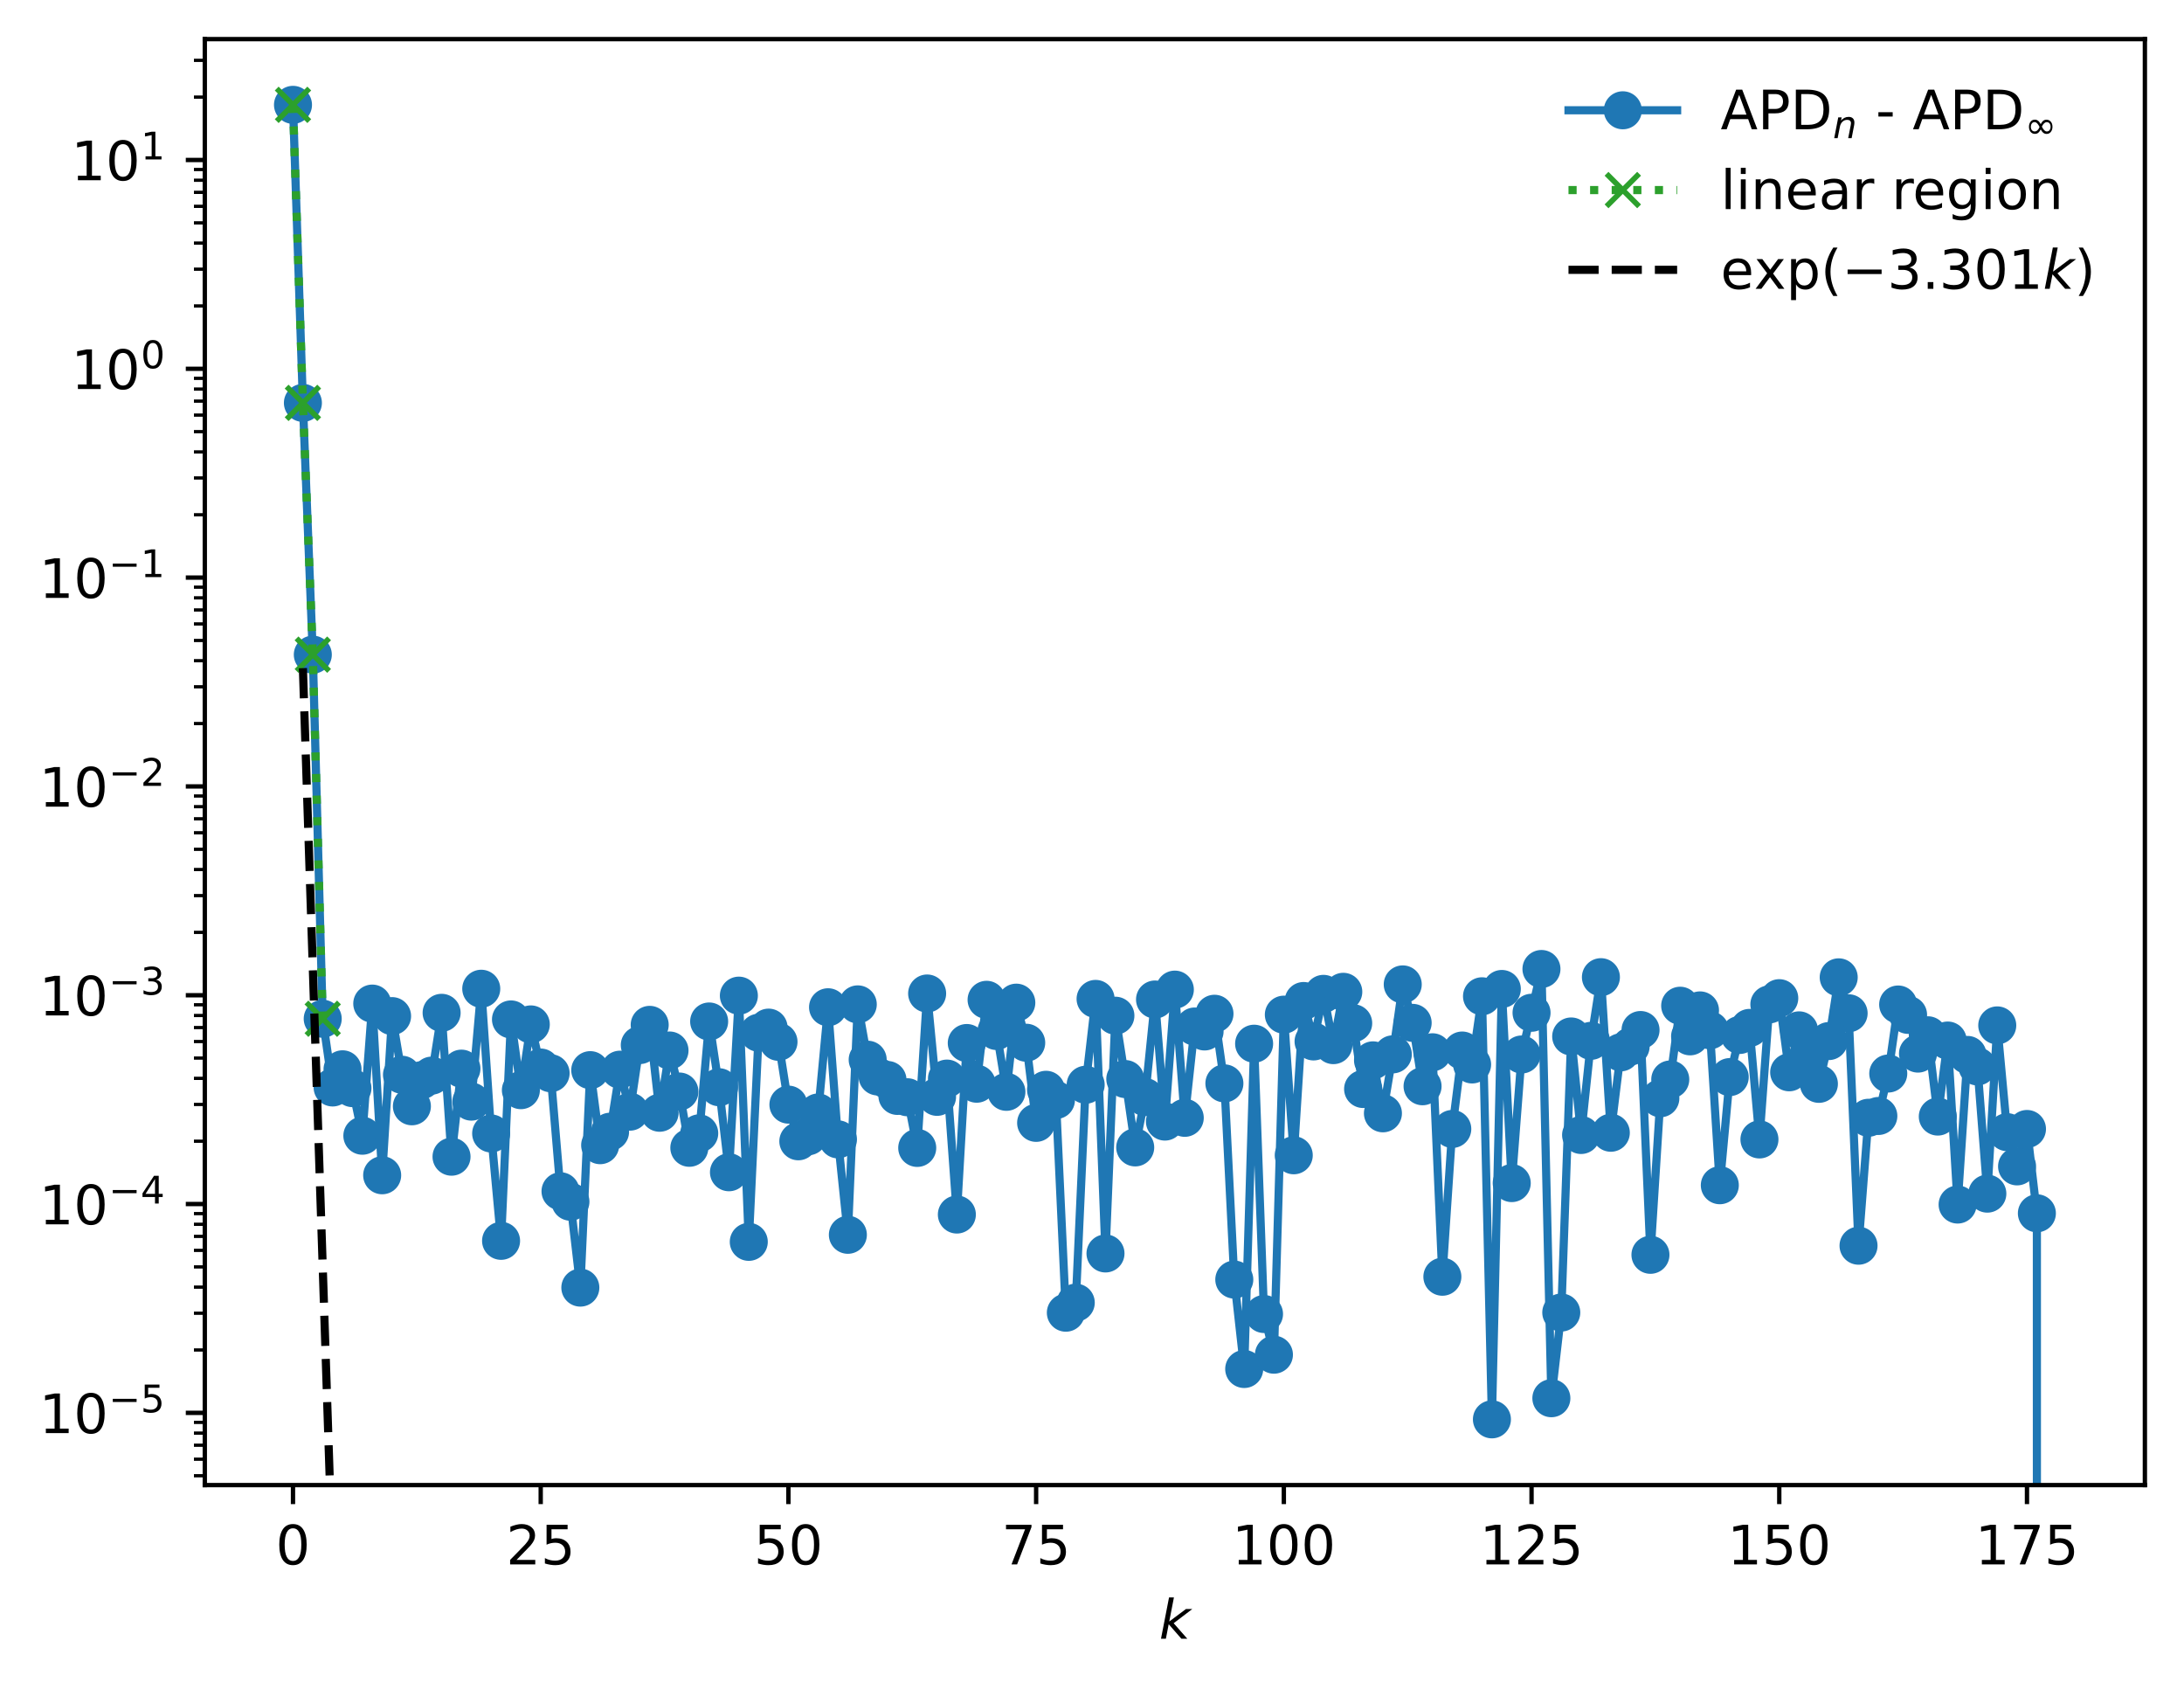 <?xml version="1.0" encoding="utf-8" standalone="no"?>
<!DOCTYPE svg PUBLIC "-//W3C//DTD SVG 1.1//EN"
  "http://www.w3.org/Graphics/SVG/1.1/DTD/svg11.dtd">
<!-- Created with matplotlib (https://matplotlib.org/) -->
<svg height="310.868pt" version="1.1" viewBox="0 0 402.02 310.868" width="402.02pt" xmlns="http://www.w3.org/2000/svg" xmlns:xlink="http://www.w3.org/1999/xlink">
 <defs>
  <style type="text/css">
*{stroke-linecap:butt;stroke-linejoin:round;}
  </style>
 </defs>
 <g id="figure_1">
  <g id="patch_1">
   <path d="M 0 310.868 
L 402.02 310.868 
L 402.02 0 
L 0 0 
z
" style="fill:#ffffff;"/>
  </g>
  <g id="axes_1">
   <g id="patch_2">
    <path d="M 37.7 273.312 
L 394.82 273.312 
L 394.82 7.2 
L 37.7 7.2 
z
" style="fill:#ffffff;"/>
   </g>
   <g id="matplotlib.axis_1">
    <g id="xtick_1">
     <g id="line2d_1">
      <defs>
       <path d="M 0 0 
L 0 3.5 
" id="m21798b6d83" style="stroke:#000000;stroke-width:0.8;"/>
      </defs>
      <g>
       <use style="stroke:#000000;stroke-width:0.8;" x="53.933" xlink:href="#m21798b6d83" y="273.312"/>
      </g>
     </g>
     <g id="text_1">
      <!-- 0 -->
      <defs>
       <path d="M 31.781 66.406 
Q 24.172 66.406 20.328 58.906 
Q 16.5 51.422 16.5 36.375 
Q 16.5 21.391 20.328 13.891 
Q 24.172 6.391 31.781 6.391 
Q 39.453 6.391 43.281 13.891 
Q 47.125 21.391 47.125 36.375 
Q 47.125 51.422 43.281 58.906 
Q 39.453 66.406 31.781 66.406 
z
M 31.781 74.219 
Q 44.047 74.219 50.516 64.516 
Q 56.984 54.828 56.984 36.375 
Q 56.984 17.969 50.516 8.266 
Q 44.047 -1.422 31.781 -1.422 
Q 19.531 -1.422 13.062 8.266 
Q 6.594 17.969 6.594 36.375 
Q 6.594 54.828 13.062 64.516 
Q 19.531 74.219 31.781 74.219 
z
" id="DejaVuSans-48"/>
      </defs>
      <g transform="translate(50.751 287.91)scale(0.1 -0.1)">
       <use xlink:href="#DejaVuSans-48"/>
      </g>
     </g>
    </g>
    <g id="xtick_2">
     <g id="line2d_2">
      <g>
       <use style="stroke:#000000;stroke-width:0.8;" x="99.53" xlink:href="#m21798b6d83" y="273.312"/>
      </g>
     </g>
     <g id="text_2">
      <!-- 25 -->
      <defs>
       <path d="M 19.188 8.297 
L 53.609 8.297 
L 53.609 0 
L 7.328 0 
L 7.328 8.297 
Q 12.938 14.109 22.625 23.891 
Q 32.328 33.688 34.812 36.531 
Q 39.547 41.844 41.422 45.531 
Q 43.312 49.219 43.312 52.781 
Q 43.312 58.594 39.234 62.25 
Q 35.156 65.922 28.609 65.922 
Q 23.969 65.922 18.812 64.312 
Q 13.672 62.703 7.812 59.422 
L 7.812 69.391 
Q 13.766 71.781 18.938 73 
Q 24.125 74.219 28.422 74.219 
Q 39.75 74.219 46.484 68.547 
Q 53.219 62.891 53.219 53.422 
Q 53.219 48.922 51.531 44.891 
Q 49.859 40.875 45.406 35.406 
Q 44.188 33.984 37.641 27.219 
Q 31.109 20.453 19.188 8.297 
z
" id="DejaVuSans-50"/>
       <path d="M 10.797 72.906 
L 49.516 72.906 
L 49.516 64.594 
L 19.828 64.594 
L 19.828 46.734 
Q 21.969 47.469 24.109 47.828 
Q 26.266 48.188 28.422 48.188 
Q 40.625 48.188 47.75 41.5 
Q 54.891 34.812 54.891 23.391 
Q 54.891 11.625 47.562 5.094 
Q 40.234 -1.422 26.906 -1.422 
Q 22.312 -1.422 17.547 -0.641 
Q 12.797 0.141 7.719 1.703 
L 7.719 11.625 
Q 12.109 9.234 16.797 8.062 
Q 21.484 6.891 26.703 6.891 
Q 35.156 6.891 40.078 11.328 
Q 45.016 15.766 45.016 23.391 
Q 45.016 31 40.078 35.438 
Q 35.156 39.891 26.703 39.891 
Q 22.75 39.891 18.812 39.016 
Q 14.891 38.141 10.797 36.281 
z
" id="DejaVuSans-53"/>
      </defs>
      <g transform="translate(93.168 287.91)scale(0.1 -0.1)">
       <use xlink:href="#DejaVuSans-50"/>
       <use x="63.623" xlink:href="#DejaVuSans-53"/>
      </g>
     </g>
    </g>
    <g id="xtick_3">
     <g id="line2d_3">
      <g>
       <use style="stroke:#000000;stroke-width:0.8;" x="145.128" xlink:href="#m21798b6d83" y="273.312"/>
      </g>
     </g>
     <g id="text_3">
      <!-- 50 -->
      <g transform="translate(138.765 287.91)scale(0.1 -0.1)">
       <use xlink:href="#DejaVuSans-53"/>
       <use x="63.623" xlink:href="#DejaVuSans-48"/>
      </g>
     </g>
    </g>
    <g id="xtick_4">
     <g id="line2d_4">
      <g>
       <use style="stroke:#000000;stroke-width:0.8;" x="190.725" xlink:href="#m21798b6d83" y="273.312"/>
      </g>
     </g>
     <g id="text_4">
      <!-- 75 -->
      <defs>
       <path d="M 8.203 72.906 
L 55.078 72.906 
L 55.078 68.703 
L 28.609 0 
L 18.312 0 
L 43.219 64.594 
L 8.203 64.594 
z
" id="DejaVuSans-55"/>
      </defs>
      <g transform="translate(184.363 287.91)scale(0.1 -0.1)">
       <use xlink:href="#DejaVuSans-55"/>
       <use x="63.623" xlink:href="#DejaVuSans-53"/>
      </g>
     </g>
    </g>
    <g id="xtick_5">
     <g id="line2d_5">
      <g>
       <use style="stroke:#000000;stroke-width:0.8;" x="236.323" xlink:href="#m21798b6d83" y="273.312"/>
      </g>
     </g>
     <g id="text_5">
      <!-- 100 -->
      <defs>
       <path d="M 12.406 8.297 
L 28.516 8.297 
L 28.516 63.922 
L 10.984 60.406 
L 10.984 69.391 
L 28.422 72.906 
L 38.281 72.906 
L 38.281 8.297 
L 54.391 8.297 
L 54.391 0 
L 12.406 0 
z
" id="DejaVuSans-49"/>
      </defs>
      <g transform="translate(226.779 287.91)scale(0.1 -0.1)">
       <use xlink:href="#DejaVuSans-49"/>
       <use x="63.623" xlink:href="#DejaVuSans-48"/>
       <use x="127.246" xlink:href="#DejaVuSans-48"/>
      </g>
     </g>
    </g>
    <g id="xtick_6">
     <g id="line2d_6">
      <g>
       <use style="stroke:#000000;stroke-width:0.8;" x="281.92" xlink:href="#m21798b6d83" y="273.312"/>
      </g>
     </g>
     <g id="text_6">
      <!-- 125 -->
      <g transform="translate(272.377 287.91)scale(0.1 -0.1)">
       <use xlink:href="#DejaVuSans-49"/>
       <use x="63.623" xlink:href="#DejaVuSans-50"/>
       <use x="127.246" xlink:href="#DejaVuSans-53"/>
      </g>
     </g>
    </g>
    <g id="xtick_7">
     <g id="line2d_7">
      <g>
       <use style="stroke:#000000;stroke-width:0.8;" x="327.518" xlink:href="#m21798b6d83" y="273.312"/>
      </g>
     </g>
     <g id="text_7">
      <!-- 150 -->
      <g transform="translate(317.974 287.91)scale(0.1 -0.1)">
       <use xlink:href="#DejaVuSans-49"/>
       <use x="63.623" xlink:href="#DejaVuSans-53"/>
       <use x="127.246" xlink:href="#DejaVuSans-48"/>
      </g>
     </g>
    </g>
    <g id="xtick_8">
     <g id="line2d_8">
      <g>
       <use style="stroke:#000000;stroke-width:0.8;" x="373.116" xlink:href="#m21798b6d83" y="273.312"/>
      </g>
     </g>
     <g id="text_8">
      <!-- 175 -->
      <g transform="translate(363.572 287.91)scale(0.1 -0.1)">
       <use xlink:href="#DejaVuSans-49"/>
       <use x="63.623" xlink:href="#DejaVuSans-55"/>
       <use x="127.246" xlink:href="#DejaVuSans-53"/>
      </g>
     </g>
    </g>
    <g id="text_9">
     <!-- $ k $ -->
     <defs>
      <path d="M 18.312 75.984 
L 27.297 75.984 
L 18.703 31.688 
L 49.516 54.688 
L 61.188 54.688 
L 26.812 28.516 
L 51.906 0 
L 41.016 0 
L 17.672 26.703 
L 12.5 0 
L 3.516 0 
z
" id="DejaVuSans-Oblique-107"/>
     </defs>
     <g transform="translate(213.36 301.589)scale(0.1 -0.1)">
      <use transform="translate(0 0.016)" xlink:href="#DejaVuSans-Oblique-107"/>
     </g>
    </g>
   </g>
   <g id="matplotlib.axis_2">
    <g id="ytick_1">
     <g id="line2d_9">
      <defs>
       <path d="M 0 0 
L -3.5 0 
" id="mf8ca6195f8" style="stroke:#000000;stroke-width:0.8;"/>
      </defs>
      <g>
       <use style="stroke:#000000;stroke-width:0.8;" x="37.7" xlink:href="#mf8ca6195f8" y="260.021"/>
      </g>
     </g>
     <g id="text_10">
      <!-- $\mathdefault{10^{-5}}$ -->
      <defs>
       <path d="M 10.594 35.5 
L 73.188 35.5 
L 73.188 27.203 
L 10.594 27.203 
z
" id="DejaVuSans-8722"/>
      </defs>
      <g transform="translate(7.2 263.82)scale(0.1 -0.1)">
       <use transform="translate(0 0.684)" xlink:href="#DejaVuSans-49"/>
       <use transform="translate(63.623 0.684)" xlink:href="#DejaVuSans-48"/>
       <use transform="translate(128.203 38.966)scale(0.7)" xlink:href="#DejaVuSans-8722"/>
       <use transform="translate(186.855 38.966)scale(0.7)" xlink:href="#DejaVuSans-53"/>
      </g>
     </g>
    </g>
    <g id="ytick_2">
     <g id="line2d_10">
      <g>
       <use style="stroke:#000000;stroke-width:0.8;" x="37.7" xlink:href="#mf8ca6195f8" y="221.591"/>
      </g>
     </g>
     <g id="text_11">
      <!-- $\mathdefault{10^{-4}}$ -->
      <defs>
       <path d="M 37.797 64.312 
L 12.891 25.391 
L 37.797 25.391 
z
M 35.203 72.906 
L 47.609 72.906 
L 47.609 25.391 
L 58.016 25.391 
L 58.016 17.188 
L 47.609 17.188 
L 47.609 0 
L 37.797 0 
L 37.797 17.188 
L 4.891 17.188 
L 4.891 26.703 
z
" id="DejaVuSans-52"/>
      </defs>
      <g transform="translate(7.2 225.391)scale(0.1 -0.1)">
       <use transform="translate(0 0.684)" xlink:href="#DejaVuSans-49"/>
       <use transform="translate(63.623 0.684)" xlink:href="#DejaVuSans-48"/>
       <use transform="translate(128.203 38.966)scale(0.7)" xlink:href="#DejaVuSans-8722"/>
       <use transform="translate(186.855 38.966)scale(0.7)" xlink:href="#DejaVuSans-52"/>
      </g>
     </g>
    </g>
    <g id="ytick_3">
     <g id="line2d_11">
      <g>
       <use style="stroke:#000000;stroke-width:0.8;" x="37.7" xlink:href="#mf8ca6195f8" y="183.162"/>
      </g>
     </g>
     <g id="text_12">
      <!-- $\mathdefault{10^{-3}}$ -->
      <defs>
       <path d="M 40.578 39.312 
Q 47.656 37.797 51.625 33 
Q 55.609 28.219 55.609 21.188 
Q 55.609 10.406 48.188 4.484 
Q 40.766 -1.422 27.094 -1.422 
Q 22.516 -1.422 17.656 -0.516 
Q 12.797 0.391 7.625 2.203 
L 7.625 11.719 
Q 11.719 9.328 16.594 8.109 
Q 21.484 6.891 26.812 6.891 
Q 36.078 6.891 40.938 10.547 
Q 45.797 14.203 45.797 21.188 
Q 45.797 27.641 41.281 31.266 
Q 36.766 34.906 28.719 34.906 
L 20.219 34.906 
L 20.219 43.016 
L 29.109 43.016 
Q 36.375 43.016 40.234 45.922 
Q 44.094 48.828 44.094 54.297 
Q 44.094 59.906 40.109 62.906 
Q 36.141 65.922 28.719 65.922 
Q 24.656 65.922 20.016 65.031 
Q 15.375 64.156 9.812 62.312 
L 9.812 71.094 
Q 15.438 72.656 20.344 73.438 
Q 25.25 74.219 29.594 74.219 
Q 40.828 74.219 47.359 69.109 
Q 53.906 64.016 53.906 55.328 
Q 53.906 49.266 50.438 45.094 
Q 46.969 40.922 40.578 39.312 
z
" id="DejaVuSans-51"/>
      </defs>
      <g transform="translate(7.2 186.961)scale(0.1 -0.1)">
       <use transform="translate(0 0.766)" xlink:href="#DejaVuSans-49"/>
       <use transform="translate(63.623 0.766)" xlink:href="#DejaVuSans-48"/>
       <use transform="translate(128.203 39.047)scale(0.7)" xlink:href="#DejaVuSans-8722"/>
       <use transform="translate(186.855 39.047)scale(0.7)" xlink:href="#DejaVuSans-51"/>
      </g>
     </g>
    </g>
    <g id="ytick_4">
     <g id="line2d_12">
      <g>
       <use style="stroke:#000000;stroke-width:0.8;" x="37.7" xlink:href="#mf8ca6195f8" y="144.732"/>
      </g>
     </g>
     <g id="text_13">
      <!-- $\mathdefault{10^{-2}}$ -->
      <g transform="translate(7.2 148.531)scale(0.1 -0.1)">
       <use transform="translate(0 0.766)" xlink:href="#DejaVuSans-49"/>
       <use transform="translate(63.623 0.766)" xlink:href="#DejaVuSans-48"/>
       <use transform="translate(128.203 39.047)scale(0.7)" xlink:href="#DejaVuSans-8722"/>
       <use transform="translate(186.855 39.047)scale(0.7)" xlink:href="#DejaVuSans-50"/>
      </g>
     </g>
    </g>
    <g id="ytick_5">
     <g id="line2d_13">
      <g>
       <use style="stroke:#000000;stroke-width:0.8;" x="37.7" xlink:href="#mf8ca6195f8" y="106.302"/>
      </g>
     </g>
     <g id="text_14">
      <!-- $\mathdefault{10^{-1}}$ -->
      <g transform="translate(7.2 110.102)scale(0.1 -0.1)">
       <use transform="translate(0 0.684)" xlink:href="#DejaVuSans-49"/>
       <use transform="translate(63.623 0.684)" xlink:href="#DejaVuSans-48"/>
       <use transform="translate(128.203 38.966)scale(0.7)" xlink:href="#DejaVuSans-8722"/>
       <use transform="translate(186.855 38.966)scale(0.7)" xlink:href="#DejaVuSans-49"/>
      </g>
     </g>
    </g>
    <g id="ytick_6">
     <g id="line2d_14">
      <g>
       <use style="stroke:#000000;stroke-width:0.8;" x="37.7" xlink:href="#mf8ca6195f8" y="67.873"/>
      </g>
     </g>
     <g id="text_15">
      <!-- $\mathdefault{10^{0}}$ -->
      <g transform="translate(13.1 71.672)scale(0.1 -0.1)">
       <use transform="translate(0 0.766)" xlink:href="#DejaVuSans-49"/>
       <use transform="translate(63.623 0.766)" xlink:href="#DejaVuSans-48"/>
       <use transform="translate(128.203 39.047)scale(0.7)" xlink:href="#DejaVuSans-48"/>
      </g>
     </g>
    </g>
    <g id="ytick_7">
     <g id="line2d_15">
      <g>
       <use style="stroke:#000000;stroke-width:0.8;" x="37.7" xlink:href="#mf8ca6195f8" y="29.443"/>
      </g>
     </g>
     <g id="text_16">
      <!-- $\mathdefault{10^{1}}$ -->
      <g transform="translate(13.1 33.242)scale(0.1 -0.1)">
       <use transform="translate(0 0.684)" xlink:href="#DejaVuSans-49"/>
       <use transform="translate(63.623 0.684)" xlink:href="#DejaVuSans-48"/>
       <use transform="translate(128.203 38.966)scale(0.7)" xlink:href="#DejaVuSans-49"/>
      </g>
     </g>
    </g>
    <g id="ytick_8">
     <g id="line2d_16">
      <defs>
       <path d="M 0 0 
L -2 0 
" id="m6997085d76" style="stroke:#000000;stroke-width:0.6;"/>
      </defs>
      <g>
       <use style="stroke:#000000;stroke-width:0.6;" x="37.7" xlink:href="#m6997085d76" y="271.589"/>
      </g>
     </g>
    </g>
    <g id="ytick_9">
     <g id="line2d_17">
      <g>
       <use style="stroke:#000000;stroke-width:0.6;" x="37.7" xlink:href="#m6997085d76" y="268.547"/>
      </g>
     </g>
    </g>
    <g id="ytick_10">
     <g id="line2d_18">
      <g>
       <use style="stroke:#000000;stroke-width:0.6;" x="37.7" xlink:href="#m6997085d76" y="265.974"/>
      </g>
     </g>
    </g>
    <g id="ytick_11">
     <g id="line2d_19">
      <g>
       <use style="stroke:#000000;stroke-width:0.6;" x="37.7" xlink:href="#m6997085d76" y="263.745"/>
      </g>
     </g>
    </g>
    <g id="ytick_12">
     <g id="line2d_20">
      <g>
       <use style="stroke:#000000;stroke-width:0.6;" x="37.7" xlink:href="#m6997085d76" y="261.779"/>
      </g>
     </g>
    </g>
    <g id="ytick_13">
     <g id="line2d_21">
      <g>
       <use style="stroke:#000000;stroke-width:0.6;" x="37.7" xlink:href="#m6997085d76" y="248.453"/>
      </g>
     </g>
    </g>
    <g id="ytick_14">
     <g id="line2d_22">
      <g>
       <use style="stroke:#000000;stroke-width:0.6;" x="37.7" xlink:href="#m6997085d76" y="241.685"/>
      </g>
     </g>
    </g>
    <g id="ytick_15">
     <g id="line2d_23">
      <g>
       <use style="stroke:#000000;stroke-width:0.6;" x="37.7" xlink:href="#m6997085d76" y="236.884"/>
      </g>
     </g>
    </g>
    <g id="ytick_16">
     <g id="line2d_24">
      <g>
       <use style="stroke:#000000;stroke-width:0.6;" x="37.7" xlink:href="#m6997085d76" y="233.16"/>
      </g>
     </g>
    </g>
    <g id="ytick_17">
     <g id="line2d_25">
      <g>
       <use style="stroke:#000000;stroke-width:0.6;" x="37.7" xlink:href="#m6997085d76" y="230.117"/>
      </g>
     </g>
    </g>
    <g id="ytick_18">
     <g id="line2d_26">
      <g>
       <use style="stroke:#000000;stroke-width:0.6;" x="37.7" xlink:href="#m6997085d76" y="227.544"/>
      </g>
     </g>
    </g>
    <g id="ytick_19">
     <g id="line2d_27">
      <g>
       <use style="stroke:#000000;stroke-width:0.6;" x="37.7" xlink:href="#m6997085d76" y="225.316"/>
      </g>
     </g>
    </g>
    <g id="ytick_20">
     <g id="line2d_28">
      <g>
       <use style="stroke:#000000;stroke-width:0.6;" x="37.7" xlink:href="#m6997085d76" y="223.35"/>
      </g>
     </g>
    </g>
    <g id="ytick_21">
     <g id="line2d_29">
      <g>
       <use style="stroke:#000000;stroke-width:0.6;" x="37.7" xlink:href="#m6997085d76" y="210.023"/>
      </g>
     </g>
    </g>
    <g id="ytick_22">
     <g id="line2d_30">
      <g>
       <use style="stroke:#000000;stroke-width:0.6;" x="37.7" xlink:href="#m6997085d76" y="203.256"/>
      </g>
     </g>
    </g>
    <g id="ytick_23">
     <g id="line2d_31">
      <g>
       <use style="stroke:#000000;stroke-width:0.6;" x="37.7" xlink:href="#m6997085d76" y="198.454"/>
      </g>
     </g>
    </g>
    <g id="ytick_24">
     <g id="line2d_32">
      <g>
       <use style="stroke:#000000;stroke-width:0.6;" x="37.7" xlink:href="#m6997085d76" y="194.73"/>
      </g>
     </g>
    </g>
    <g id="ytick_25">
     <g id="line2d_33">
      <g>
       <use style="stroke:#000000;stroke-width:0.6;" x="37.7" xlink:href="#m6997085d76" y="191.687"/>
      </g>
     </g>
    </g>
    <g id="ytick_26">
     <g id="line2d_34">
      <g>
       <use style="stroke:#000000;stroke-width:0.6;" x="37.7" xlink:href="#m6997085d76" y="189.115"/>
      </g>
     </g>
    </g>
    <g id="ytick_27">
     <g id="line2d_35">
      <g>
       <use style="stroke:#000000;stroke-width:0.6;" x="37.7" xlink:href="#m6997085d76" y="186.886"/>
      </g>
     </g>
    </g>
    <g id="ytick_28">
     <g id="line2d_36">
      <g>
       <use style="stroke:#000000;stroke-width:0.6;" x="37.7" xlink:href="#m6997085d76" y="184.92"/>
      </g>
     </g>
    </g>
    <g id="ytick_29">
     <g id="line2d_37">
      <g>
       <use style="stroke:#000000;stroke-width:0.6;" x="37.7" xlink:href="#m6997085d76" y="171.593"/>
      </g>
     </g>
    </g>
    <g id="ytick_30">
     <g id="line2d_38">
      <g>
       <use style="stroke:#000000;stroke-width:0.6;" x="37.7" xlink:href="#m6997085d76" y="164.826"/>
      </g>
     </g>
    </g>
    <g id="ytick_31">
     <g id="line2d_39">
      <g>
       <use style="stroke:#000000;stroke-width:0.6;" x="37.7" xlink:href="#m6997085d76" y="160.025"/>
      </g>
     </g>
    </g>
    <g id="ytick_32">
     <g id="line2d_40">
      <g>
       <use style="stroke:#000000;stroke-width:0.6;" x="37.7" xlink:href="#m6997085d76" y="156.301"/>
      </g>
     </g>
    </g>
    <g id="ytick_33">
     <g id="line2d_41">
      <g>
       <use style="stroke:#000000;stroke-width:0.6;" x="37.7" xlink:href="#m6997085d76" y="153.258"/>
      </g>
     </g>
    </g>
    <g id="ytick_34">
     <g id="line2d_42">
      <g>
       <use style="stroke:#000000;stroke-width:0.6;" x="37.7" xlink:href="#m6997085d76" y="150.685"/>
      </g>
     </g>
    </g>
    <g id="ytick_35">
     <g id="line2d_43">
      <g>
       <use style="stroke:#000000;stroke-width:0.6;" x="37.7" xlink:href="#m6997085d76" y="148.456"/>
      </g>
     </g>
    </g>
    <g id="ytick_36">
     <g id="line2d_44">
      <g>
       <use style="stroke:#000000;stroke-width:0.6;" x="37.7" xlink:href="#m6997085d76" y="146.491"/>
      </g>
     </g>
    </g>
    <g id="ytick_37">
     <g id="line2d_45">
      <g>
       <use style="stroke:#000000;stroke-width:0.6;" x="37.7" xlink:href="#m6997085d76" y="133.164"/>
      </g>
     </g>
    </g>
    <g id="ytick_38">
     <g id="line2d_46">
      <g>
       <use style="stroke:#000000;stroke-width:0.6;" x="37.7" xlink:href="#m6997085d76" y="126.396"/>
      </g>
     </g>
    </g>
    <g id="ytick_39">
     <g id="line2d_47">
      <g>
       <use style="stroke:#000000;stroke-width:0.6;" x="37.7" xlink:href="#m6997085d76" y="121.595"/>
      </g>
     </g>
    </g>
    <g id="ytick_40">
     <g id="line2d_48">
      <g>
       <use style="stroke:#000000;stroke-width:0.6;" x="37.7" xlink:href="#m6997085d76" y="117.871"/>
      </g>
     </g>
    </g>
    <g id="ytick_41">
     <g id="line2d_49">
      <g>
       <use style="stroke:#000000;stroke-width:0.6;" x="37.7" xlink:href="#m6997085d76" y="114.828"/>
      </g>
     </g>
    </g>
    <g id="ytick_42">
     <g id="line2d_50">
      <g>
       <use style="stroke:#000000;stroke-width:0.6;" x="37.7" xlink:href="#m6997085d76" y="112.255"/>
      </g>
     </g>
    </g>
    <g id="ytick_43">
     <g id="line2d_51">
      <g>
       <use style="stroke:#000000;stroke-width:0.6;" x="37.7" xlink:href="#m6997085d76" y="110.027"/>
      </g>
     </g>
    </g>
    <g id="ytick_44">
     <g id="line2d_52">
      <g>
       <use style="stroke:#000000;stroke-width:0.6;" x="37.7" xlink:href="#m6997085d76" y="108.061"/>
      </g>
     </g>
    </g>
    <g id="ytick_45">
     <g id="line2d_53">
      <g>
       <use style="stroke:#000000;stroke-width:0.6;" x="37.7" xlink:href="#m6997085d76" y="94.734"/>
      </g>
     </g>
    </g>
    <g id="ytick_46">
     <g id="line2d_54">
      <g>
       <use style="stroke:#000000;stroke-width:0.6;" x="37.7" xlink:href="#m6997085d76" y="87.967"/>
      </g>
     </g>
    </g>
    <g id="ytick_47">
     <g id="line2d_55">
      <g>
       <use style="stroke:#000000;stroke-width:0.6;" x="37.7" xlink:href="#m6997085d76" y="83.165"/>
      </g>
     </g>
    </g>
    <g id="ytick_48">
     <g id="line2d_56">
      <g>
       <use style="stroke:#000000;stroke-width:0.6;" x="37.7" xlink:href="#m6997085d76" y="79.441"/>
      </g>
     </g>
    </g>
    <g id="ytick_49">
     <g id="line2d_57">
      <g>
       <use style="stroke:#000000;stroke-width:0.6;" x="37.7" xlink:href="#m6997085d76" y="76.398"/>
      </g>
     </g>
    </g>
    <g id="ytick_50">
     <g id="line2d_58">
      <g>
       <use style="stroke:#000000;stroke-width:0.6;" x="37.7" xlink:href="#m6997085d76" y="73.826"/>
      </g>
     </g>
    </g>
    <g id="ytick_51">
     <g id="line2d_59">
      <g>
       <use style="stroke:#000000;stroke-width:0.6;" x="37.7" xlink:href="#m6997085d76" y="71.597"/>
      </g>
     </g>
    </g>
    <g id="ytick_52">
     <g id="line2d_60">
      <g>
       <use style="stroke:#000000;stroke-width:0.6;" x="37.7" xlink:href="#m6997085d76" y="69.631"/>
      </g>
     </g>
    </g>
    <g id="ytick_53">
     <g id="line2d_61">
      <g>
       <use style="stroke:#000000;stroke-width:0.6;" x="37.7" xlink:href="#m6997085d76" y="56.304"/>
      </g>
     </g>
    </g>
    <g id="ytick_54">
     <g id="line2d_62">
      <g>
       <use style="stroke:#000000;stroke-width:0.6;" x="37.7" xlink:href="#m6997085d76" y="49.537"/>
      </g>
     </g>
    </g>
    <g id="ytick_55">
     <g id="line2d_63">
      <g>
       <use style="stroke:#000000;stroke-width:0.6;" x="37.7" xlink:href="#m6997085d76" y="44.736"/>
      </g>
     </g>
    </g>
    <g id="ytick_56">
     <g id="line2d_64">
      <g>
       <use style="stroke:#000000;stroke-width:0.6;" x="37.7" xlink:href="#m6997085d76" y="41.012"/>
      </g>
     </g>
    </g>
    <g id="ytick_57">
     <g id="line2d_65">
      <g>
       <use style="stroke:#000000;stroke-width:0.6;" x="37.7" xlink:href="#m6997085d76" y="37.969"/>
      </g>
     </g>
    </g>
    <g id="ytick_58">
     <g id="line2d_66">
      <g>
       <use style="stroke:#000000;stroke-width:0.6;" x="37.7" xlink:href="#m6997085d76" y="35.396"/>
      </g>
     </g>
    </g>
    <g id="ytick_59">
     <g id="line2d_67">
      <g>
       <use style="stroke:#000000;stroke-width:0.6;" x="37.7" xlink:href="#m6997085d76" y="33.167"/>
      </g>
     </g>
    </g>
    <g id="ytick_60">
     <g id="line2d_68">
      <g>
       <use style="stroke:#000000;stroke-width:0.6;" x="37.7" xlink:href="#m6997085d76" y="31.202"/>
      </g>
     </g>
    </g>
    <g id="ytick_61">
     <g id="line2d_69">
      <g>
       <use style="stroke:#000000;stroke-width:0.6;" x="37.7" xlink:href="#m6997085d76" y="17.875"/>
      </g>
     </g>
    </g>
    <g id="ytick_62">
     <g id="line2d_70">
      <g>
       <use style="stroke:#000000;stroke-width:0.6;" x="37.7" xlink:href="#m6997085d76" y="11.108"/>
      </g>
     </g>
    </g>
   </g>
   <g id="line2d_71">
    <path clip-path="url(#p8d40f3e139)" d="M 53.933 19.296 
L 55.757 74.147 
L 57.581 120.481 
L 59.404 187.493 
L 61.228 200.137 
L 63.052 196.794 
L 64.876 200.256 
L 66.7 209.017 
L 68.524 184.7 
L 70.348 216.295 
L 72.172 187.003 
L 73.996 197.798 
L 75.82 203.6 
L 77.643 198.782 
L 79.467 197.956 
L 81.291 186.399 
L 83.115 212.877 
L 84.939 196.673 
L 86.763 202.74 
L 88.587 181.968 
L 90.411 208.604 
L 92.235 228.362 
L 94.059 187.615 
L 95.882 200.634 
L 97.706 188.531 
L 99.53 196.469 
L 101.354 197.517 
L 103.178 219.239 
L 105.002 221.165 
L 106.826 236.971 
L 108.65 196.949 
L 110.474 210.76 
L 112.298 208.282 
L 114.121 196.864 
L 115.945 204.59 
L 117.769 192.335 
L 119.593 188.615 
L 121.417 204.789 
L 123.241 193.332 
L 125.065 200.885 
L 126.889 211.238 
L 128.713 208.577 
L 130.537 187.993 
L 132.361 200.094 
L 134.184 215.741 
L 136.008 183.238 
L 137.832 228.549 
L 139.656 190.067 
L 141.48 189.124 
L 143.304 191.737 
L 145.128 203.295 
L 146.952 210.042 
L 148.776 209.119 
L 150.6 204.741 
L 152.423 185.375 
L 154.247 209.688 
L 156.071 227.25 
L 157.895 184.845 
L 159.719 195.029 
L 161.543 198.107 
L 163.367 198.76 
L 165.191 201.692 
L 167.015 201.936 
L 168.839 211.261 
L 170.662 182.843 
L 172.486 201.863 
L 174.31 198.503 
L 176.134 223.522 
L 177.958 191.955 
L 179.782 199.446 
L 181.606 184.004 
L 183.43 189.742 
L 185.254 200.938 
L 187.078 184.529 
L 188.901 191.904 
L 190.725 206.651 
L 192.549 200.565 
L 194.373 202.448 
L 196.197 241.589 
L 198.021 239.742 
L 199.845 199.634 
L 201.669 183.838 
L 203.493 230.685 
L 205.317 186.929 
L 207.14 198.59 
L 208.964 211.167 
L 210.788 201.913 
L 212.612 183.948 
L 214.436 206.414 
L 216.26 182.129 
L 218.084 205.724 
L 219.908 188.917 
L 221.732 189.829 
L 223.556 186.571 
L 225.38 199.385 
L 227.203 235.494 
L 229.027 251.949 
L 230.851 192.083 
L 232.675 241.831 
L 234.499 249.316 
L 236.323 186.737 
L 238.147 212.616 
L 239.971 184.223 
L 241.795 191.665 
L 243.619 182.91 
L 245.442 192.346 
L 247.266 182.533 
L 249.09 188.311 
L 250.914 200.421 
L 252.738 195.146 
L 254.562 204.892 
L 256.386 194.04 
L 258.21 181.168 
L 260.034 188.246 
L 261.858 199.913 
L 263.681 193.658 
L 265.505 234.969 
L 267.329 207.772 
L 269.153 193.339 
L 270.977 195.9 
L 272.801 183.355 
L 274.625 261.216 
L 276.449 182.009 
L 278.273 217.735 
L 280.097 194.068 
L 283.744 178.333 
L 285.568 257.328 
L 287.392 241.555 
L 289.216 190.75 
L 291.04 208.883 
L 292.864 191.555 
L 294.688 179.84 
L 296.512 208.471 
L 298.336 193.676 
L 300.159 192.579 
L 301.983 189.563 
L 303.807 230.933 
L 305.631 202.125 
L 307.455 198.664 
L 309.279 185.094 
L 311.103 190.727 
L 312.927 185.953 
L 314.751 189.613 
L 316.575 218.128 
L 318.399 198.227 
L 320.222 190.475 
L 322.046 189.174 
L 323.87 209.701 
L 325.694 184.845 
L 327.518 183.705 
L 329.342 197.344 
L 331.166 189.626 
L 332.99 193.745 
L 334.814 199.47 
L 336.638 191.599 
L 338.461 179.868 
L 340.285 186.482 
L 342.109 229.259 
L 343.933 205.714 
L 345.757 205.384 
L 347.581 197.57 
L 349.405 184.869 
L 351.229 186.777 
L 353.053 193.902 
L 354.877 190.532 
L 356.7 205.492 
L 358.524 191.499 
L 360.348 221.684 
L 362.172 194.149 
L 363.996 196.266 
L 365.82 219.675 
L 367.644 188.714 
L 369.468 208.361 
L 371.292 214.659 
L 373.116 207.777 
L 374.939 223.294 
L 374.944 311.868 
L 374.944 311.868 
" style="fill:none;stroke:#1f77b4;stroke-linecap:square;stroke-width:1.5;"/>
    <defs>
     <path d="M 0 3 
C 0.796 3 1.559 2.684 2.121 2.121 
C 2.684 1.559 3 0.796 3 0 
C 3 -0.796 2.684 -1.559 2.121 -2.121 
C 1.559 -2.684 0.796 -3 0 -3 
C -0.796 -3 -1.559 -2.684 -2.121 -2.121 
C -2.684 -1.559 -3 -0.796 -3 0 
C -3 0.796 -2.684 1.559 -2.121 2.121 
C -1.559 2.684 -0.796 3 0 3 
z
" id="m4baa0e5445" style="stroke:#1f77b4;"/>
    </defs>
    <g clip-path="url(#p8d40f3e139)">
     <use style="fill:#1f77b4;stroke:#1f77b4;" x="53.933" xlink:href="#m4baa0e5445" y="19.296"/>
     <use style="fill:#1f77b4;stroke:#1f77b4;" x="55.757" xlink:href="#m4baa0e5445" y="74.147"/>
     <use style="fill:#1f77b4;stroke:#1f77b4;" x="57.581" xlink:href="#m4baa0e5445" y="120.481"/>
     <use style="fill:#1f77b4;stroke:#1f77b4;" x="59.404" xlink:href="#m4baa0e5445" y="187.493"/>
     <use style="fill:#1f77b4;stroke:#1f77b4;" x="61.228" xlink:href="#m4baa0e5445" y="200.137"/>
     <use style="fill:#1f77b4;stroke:#1f77b4;" x="63.052" xlink:href="#m4baa0e5445" y="196.794"/>
     <use style="fill:#1f77b4;stroke:#1f77b4;" x="64.876" xlink:href="#m4baa0e5445" y="200.256"/>
     <use style="fill:#1f77b4;stroke:#1f77b4;" x="66.7" xlink:href="#m4baa0e5445" y="209.017"/>
     <use style="fill:#1f77b4;stroke:#1f77b4;" x="68.524" xlink:href="#m4baa0e5445" y="184.7"/>
     <use style="fill:#1f77b4;stroke:#1f77b4;" x="70.348" xlink:href="#m4baa0e5445" y="216.295"/>
     <use style="fill:#1f77b4;stroke:#1f77b4;" x="72.172" xlink:href="#m4baa0e5445" y="187.003"/>
     <use style="fill:#1f77b4;stroke:#1f77b4;" x="73.996" xlink:href="#m4baa0e5445" y="197.798"/>
     <use style="fill:#1f77b4;stroke:#1f77b4;" x="75.82" xlink:href="#m4baa0e5445" y="203.6"/>
     <use style="fill:#1f77b4;stroke:#1f77b4;" x="77.643" xlink:href="#m4baa0e5445" y="198.782"/>
     <use style="fill:#1f77b4;stroke:#1f77b4;" x="79.467" xlink:href="#m4baa0e5445" y="197.956"/>
     <use style="fill:#1f77b4;stroke:#1f77b4;" x="81.291" xlink:href="#m4baa0e5445" y="186.399"/>
     <use style="fill:#1f77b4;stroke:#1f77b4;" x="83.115" xlink:href="#m4baa0e5445" y="212.877"/>
     <use style="fill:#1f77b4;stroke:#1f77b4;" x="84.939" xlink:href="#m4baa0e5445" y="196.673"/>
     <use style="fill:#1f77b4;stroke:#1f77b4;" x="86.763" xlink:href="#m4baa0e5445" y="202.74"/>
     <use style="fill:#1f77b4;stroke:#1f77b4;" x="88.587" xlink:href="#m4baa0e5445" y="181.968"/>
     <use style="fill:#1f77b4;stroke:#1f77b4;" x="90.411" xlink:href="#m4baa0e5445" y="208.604"/>
     <use style="fill:#1f77b4;stroke:#1f77b4;" x="92.235" xlink:href="#m4baa0e5445" y="228.362"/>
     <use style="fill:#1f77b4;stroke:#1f77b4;" x="94.059" xlink:href="#m4baa0e5445" y="187.615"/>
     <use style="fill:#1f77b4;stroke:#1f77b4;" x="95.882" xlink:href="#m4baa0e5445" y="200.634"/>
     <use style="fill:#1f77b4;stroke:#1f77b4;" x="97.706" xlink:href="#m4baa0e5445" y="188.531"/>
     <use style="fill:#1f77b4;stroke:#1f77b4;" x="99.53" xlink:href="#m4baa0e5445" y="196.469"/>
     <use style="fill:#1f77b4;stroke:#1f77b4;" x="101.354" xlink:href="#m4baa0e5445" y="197.517"/>
     <use style="fill:#1f77b4;stroke:#1f77b4;" x="103.178" xlink:href="#m4baa0e5445" y="219.239"/>
     <use style="fill:#1f77b4;stroke:#1f77b4;" x="105.002" xlink:href="#m4baa0e5445" y="221.165"/>
     <use style="fill:#1f77b4;stroke:#1f77b4;" x="106.826" xlink:href="#m4baa0e5445" y="236.971"/>
     <use style="fill:#1f77b4;stroke:#1f77b4;" x="108.65" xlink:href="#m4baa0e5445" y="196.949"/>
     <use style="fill:#1f77b4;stroke:#1f77b4;" x="110.474" xlink:href="#m4baa0e5445" y="210.76"/>
     <use style="fill:#1f77b4;stroke:#1f77b4;" x="112.298" xlink:href="#m4baa0e5445" y="208.282"/>
     <use style="fill:#1f77b4;stroke:#1f77b4;" x="114.121" xlink:href="#m4baa0e5445" y="196.864"/>
     <use style="fill:#1f77b4;stroke:#1f77b4;" x="115.945" xlink:href="#m4baa0e5445" y="204.59"/>
     <use style="fill:#1f77b4;stroke:#1f77b4;" x="117.769" xlink:href="#m4baa0e5445" y="192.335"/>
     <use style="fill:#1f77b4;stroke:#1f77b4;" x="119.593" xlink:href="#m4baa0e5445" y="188.615"/>
     <use style="fill:#1f77b4;stroke:#1f77b4;" x="121.417" xlink:href="#m4baa0e5445" y="204.789"/>
     <use style="fill:#1f77b4;stroke:#1f77b4;" x="123.241" xlink:href="#m4baa0e5445" y="193.332"/>
     <use style="fill:#1f77b4;stroke:#1f77b4;" x="125.065" xlink:href="#m4baa0e5445" y="200.885"/>
     <use style="fill:#1f77b4;stroke:#1f77b4;" x="126.889" xlink:href="#m4baa0e5445" y="211.238"/>
     <use style="fill:#1f77b4;stroke:#1f77b4;" x="128.713" xlink:href="#m4baa0e5445" y="208.577"/>
     <use style="fill:#1f77b4;stroke:#1f77b4;" x="130.537" xlink:href="#m4baa0e5445" y="187.993"/>
     <use style="fill:#1f77b4;stroke:#1f77b4;" x="132.361" xlink:href="#m4baa0e5445" y="200.094"/>
     <use style="fill:#1f77b4;stroke:#1f77b4;" x="134.184" xlink:href="#m4baa0e5445" y="215.741"/>
     <use style="fill:#1f77b4;stroke:#1f77b4;" x="136.008" xlink:href="#m4baa0e5445" y="183.238"/>
     <use style="fill:#1f77b4;stroke:#1f77b4;" x="137.832" xlink:href="#m4baa0e5445" y="228.549"/>
     <use style="fill:#1f77b4;stroke:#1f77b4;" x="139.656" xlink:href="#m4baa0e5445" y="190.067"/>
     <use style="fill:#1f77b4;stroke:#1f77b4;" x="141.48" xlink:href="#m4baa0e5445" y="189.124"/>
     <use style="fill:#1f77b4;stroke:#1f77b4;" x="143.304" xlink:href="#m4baa0e5445" y="191.737"/>
     <use style="fill:#1f77b4;stroke:#1f77b4;" x="145.128" xlink:href="#m4baa0e5445" y="203.295"/>
     <use style="fill:#1f77b4;stroke:#1f77b4;" x="146.952" xlink:href="#m4baa0e5445" y="210.042"/>
     <use style="fill:#1f77b4;stroke:#1f77b4;" x="148.776" xlink:href="#m4baa0e5445" y="209.119"/>
     <use style="fill:#1f77b4;stroke:#1f77b4;" x="150.6" xlink:href="#m4baa0e5445" y="204.741"/>
     <use style="fill:#1f77b4;stroke:#1f77b4;" x="152.423" xlink:href="#m4baa0e5445" y="185.375"/>
     <use style="fill:#1f77b4;stroke:#1f77b4;" x="154.247" xlink:href="#m4baa0e5445" y="209.688"/>
     <use style="fill:#1f77b4;stroke:#1f77b4;" x="156.071" xlink:href="#m4baa0e5445" y="227.25"/>
     <use style="fill:#1f77b4;stroke:#1f77b4;" x="157.895" xlink:href="#m4baa0e5445" y="184.845"/>
     <use style="fill:#1f77b4;stroke:#1f77b4;" x="159.719" xlink:href="#m4baa0e5445" y="195.029"/>
     <use style="fill:#1f77b4;stroke:#1f77b4;" x="161.543" xlink:href="#m4baa0e5445" y="198.107"/>
     <use style="fill:#1f77b4;stroke:#1f77b4;" x="163.367" xlink:href="#m4baa0e5445" y="198.76"/>
     <use style="fill:#1f77b4;stroke:#1f77b4;" x="165.191" xlink:href="#m4baa0e5445" y="201.692"/>
     <use style="fill:#1f77b4;stroke:#1f77b4;" x="167.015" xlink:href="#m4baa0e5445" y="201.936"/>
     <use style="fill:#1f77b4;stroke:#1f77b4;" x="168.839" xlink:href="#m4baa0e5445" y="211.261"/>
     <use style="fill:#1f77b4;stroke:#1f77b4;" x="170.662" xlink:href="#m4baa0e5445" y="182.843"/>
     <use style="fill:#1f77b4;stroke:#1f77b4;" x="172.486" xlink:href="#m4baa0e5445" y="201.863"/>
     <use style="fill:#1f77b4;stroke:#1f77b4;" x="174.31" xlink:href="#m4baa0e5445" y="198.503"/>
     <use style="fill:#1f77b4;stroke:#1f77b4;" x="176.134" xlink:href="#m4baa0e5445" y="223.522"/>
     <use style="fill:#1f77b4;stroke:#1f77b4;" x="177.958" xlink:href="#m4baa0e5445" y="191.955"/>
     <use style="fill:#1f77b4;stroke:#1f77b4;" x="179.782" xlink:href="#m4baa0e5445" y="199.446"/>
     <use style="fill:#1f77b4;stroke:#1f77b4;" x="181.606" xlink:href="#m4baa0e5445" y="184.004"/>
     <use style="fill:#1f77b4;stroke:#1f77b4;" x="183.43" xlink:href="#m4baa0e5445" y="189.742"/>
     <use style="fill:#1f77b4;stroke:#1f77b4;" x="185.254" xlink:href="#m4baa0e5445" y="200.938"/>
     <use style="fill:#1f77b4;stroke:#1f77b4;" x="187.078" xlink:href="#m4baa0e5445" y="184.529"/>
     <use style="fill:#1f77b4;stroke:#1f77b4;" x="188.901" xlink:href="#m4baa0e5445" y="191.904"/>
     <use style="fill:#1f77b4;stroke:#1f77b4;" x="190.725" xlink:href="#m4baa0e5445" y="206.651"/>
     <use style="fill:#1f77b4;stroke:#1f77b4;" x="192.549" xlink:href="#m4baa0e5445" y="200.565"/>
     <use style="fill:#1f77b4;stroke:#1f77b4;" x="194.373" xlink:href="#m4baa0e5445" y="202.448"/>
     <use style="fill:#1f77b4;stroke:#1f77b4;" x="196.197" xlink:href="#m4baa0e5445" y="241.589"/>
     <use style="fill:#1f77b4;stroke:#1f77b4;" x="198.021" xlink:href="#m4baa0e5445" y="239.742"/>
     <use style="fill:#1f77b4;stroke:#1f77b4;" x="199.845" xlink:href="#m4baa0e5445" y="199.634"/>
     <use style="fill:#1f77b4;stroke:#1f77b4;" x="201.669" xlink:href="#m4baa0e5445" y="183.838"/>
     <use style="fill:#1f77b4;stroke:#1f77b4;" x="203.493" xlink:href="#m4baa0e5445" y="230.685"/>
     <use style="fill:#1f77b4;stroke:#1f77b4;" x="205.317" xlink:href="#m4baa0e5445" y="186.929"/>
     <use style="fill:#1f77b4;stroke:#1f77b4;" x="207.14" xlink:href="#m4baa0e5445" y="198.59"/>
     <use style="fill:#1f77b4;stroke:#1f77b4;" x="208.964" xlink:href="#m4baa0e5445" y="211.167"/>
     <use style="fill:#1f77b4;stroke:#1f77b4;" x="210.788" xlink:href="#m4baa0e5445" y="201.913"/>
     <use style="fill:#1f77b4;stroke:#1f77b4;" x="212.612" xlink:href="#m4baa0e5445" y="183.948"/>
     <use style="fill:#1f77b4;stroke:#1f77b4;" x="214.436" xlink:href="#m4baa0e5445" y="206.414"/>
     <use style="fill:#1f77b4;stroke:#1f77b4;" x="216.26" xlink:href="#m4baa0e5445" y="182.129"/>
     <use style="fill:#1f77b4;stroke:#1f77b4;" x="218.084" xlink:href="#m4baa0e5445" y="205.724"/>
     <use style="fill:#1f77b4;stroke:#1f77b4;" x="219.908" xlink:href="#m4baa0e5445" y="188.917"/>
     <use style="fill:#1f77b4;stroke:#1f77b4;" x="221.732" xlink:href="#m4baa0e5445" y="189.829"/>
     <use style="fill:#1f77b4;stroke:#1f77b4;" x="223.556" xlink:href="#m4baa0e5445" y="186.571"/>
     <use style="fill:#1f77b4;stroke:#1f77b4;" x="225.38" xlink:href="#m4baa0e5445" y="199.385"/>
     <use style="fill:#1f77b4;stroke:#1f77b4;" x="227.203" xlink:href="#m4baa0e5445" y="235.494"/>
     <use style="fill:#1f77b4;stroke:#1f77b4;" x="229.027" xlink:href="#m4baa0e5445" y="251.949"/>
     <use style="fill:#1f77b4;stroke:#1f77b4;" x="230.851" xlink:href="#m4baa0e5445" y="192.083"/>
     <use style="fill:#1f77b4;stroke:#1f77b4;" x="232.675" xlink:href="#m4baa0e5445" y="241.831"/>
     <use style="fill:#1f77b4;stroke:#1f77b4;" x="234.499" xlink:href="#m4baa0e5445" y="249.316"/>
     <use style="fill:#1f77b4;stroke:#1f77b4;" x="236.323" xlink:href="#m4baa0e5445" y="186.737"/>
     <use style="fill:#1f77b4;stroke:#1f77b4;" x="238.147" xlink:href="#m4baa0e5445" y="212.616"/>
     <use style="fill:#1f77b4;stroke:#1f77b4;" x="239.971" xlink:href="#m4baa0e5445" y="184.223"/>
     <use style="fill:#1f77b4;stroke:#1f77b4;" x="241.795" xlink:href="#m4baa0e5445" y="191.665"/>
     <use style="fill:#1f77b4;stroke:#1f77b4;" x="243.619" xlink:href="#m4baa0e5445" y="182.91"/>
     <use style="fill:#1f77b4;stroke:#1f77b4;" x="245.442" xlink:href="#m4baa0e5445" y="192.346"/>
     <use style="fill:#1f77b4;stroke:#1f77b4;" x="247.266" xlink:href="#m4baa0e5445" y="182.533"/>
     <use style="fill:#1f77b4;stroke:#1f77b4;" x="249.09" xlink:href="#m4baa0e5445" y="188.311"/>
     <use style="fill:#1f77b4;stroke:#1f77b4;" x="250.914" xlink:href="#m4baa0e5445" y="200.421"/>
     <use style="fill:#1f77b4;stroke:#1f77b4;" x="252.738" xlink:href="#m4baa0e5445" y="195.146"/>
     <use style="fill:#1f77b4;stroke:#1f77b4;" x="254.562" xlink:href="#m4baa0e5445" y="204.892"/>
     <use style="fill:#1f77b4;stroke:#1f77b4;" x="256.386" xlink:href="#m4baa0e5445" y="194.04"/>
     <use style="fill:#1f77b4;stroke:#1f77b4;" x="258.21" xlink:href="#m4baa0e5445" y="181.168"/>
     <use style="fill:#1f77b4;stroke:#1f77b4;" x="260.034" xlink:href="#m4baa0e5445" y="188.246"/>
     <use style="fill:#1f77b4;stroke:#1f77b4;" x="261.858" xlink:href="#m4baa0e5445" y="199.913"/>
     <use style="fill:#1f77b4;stroke:#1f77b4;" x="263.681" xlink:href="#m4baa0e5445" y="193.658"/>
     <use style="fill:#1f77b4;stroke:#1f77b4;" x="265.505" xlink:href="#m4baa0e5445" y="234.969"/>
     <use style="fill:#1f77b4;stroke:#1f77b4;" x="267.329" xlink:href="#m4baa0e5445" y="207.772"/>
     <use style="fill:#1f77b4;stroke:#1f77b4;" x="269.153" xlink:href="#m4baa0e5445" y="193.339"/>
     <use style="fill:#1f77b4;stroke:#1f77b4;" x="270.977" xlink:href="#m4baa0e5445" y="195.9"/>
     <use style="fill:#1f77b4;stroke:#1f77b4;" x="272.801" xlink:href="#m4baa0e5445" y="183.355"/>
     <use style="fill:#1f77b4;stroke:#1f77b4;" x="274.625" xlink:href="#m4baa0e5445" y="261.216"/>
     <use style="fill:#1f77b4;stroke:#1f77b4;" x="276.449" xlink:href="#m4baa0e5445" y="182.009"/>
     <use style="fill:#1f77b4;stroke:#1f77b4;" x="278.273" xlink:href="#m4baa0e5445" y="217.735"/>
     <use style="fill:#1f77b4;stroke:#1f77b4;" x="280.097" xlink:href="#m4baa0e5445" y="194.068"/>
     <use style="fill:#1f77b4;stroke:#1f77b4;" x="281.92" xlink:href="#m4baa0e5445" y="186.388"/>
     <use style="fill:#1f77b4;stroke:#1f77b4;" x="283.744" xlink:href="#m4baa0e5445" y="178.333"/>
     <use style="fill:#1f77b4;stroke:#1f77b4;" x="285.568" xlink:href="#m4baa0e5445" y="257.328"/>
     <use style="fill:#1f77b4;stroke:#1f77b4;" x="287.392" xlink:href="#m4baa0e5445" y="241.555"/>
     <use style="fill:#1f77b4;stroke:#1f77b4;" x="289.216" xlink:href="#m4baa0e5445" y="190.75"/>
     <use style="fill:#1f77b4;stroke:#1f77b4;" x="291.04" xlink:href="#m4baa0e5445" y="208.883"/>
     <use style="fill:#1f77b4;stroke:#1f77b4;" x="292.864" xlink:href="#m4baa0e5445" y="191.555"/>
     <use style="fill:#1f77b4;stroke:#1f77b4;" x="294.688" xlink:href="#m4baa0e5445" y="179.84"/>
     <use style="fill:#1f77b4;stroke:#1f77b4;" x="296.512" xlink:href="#m4baa0e5445" y="208.471"/>
     <use style="fill:#1f77b4;stroke:#1f77b4;" x="298.336" xlink:href="#m4baa0e5445" y="193.676"/>
     <use style="fill:#1f77b4;stroke:#1f77b4;" x="300.159" xlink:href="#m4baa0e5445" y="192.579"/>
     <use style="fill:#1f77b4;stroke:#1f77b4;" x="301.983" xlink:href="#m4baa0e5445" y="189.563"/>
     <use style="fill:#1f77b4;stroke:#1f77b4;" x="303.807" xlink:href="#m4baa0e5445" y="230.933"/>
     <use style="fill:#1f77b4;stroke:#1f77b4;" x="305.631" xlink:href="#m4baa0e5445" y="202.125"/>
     <use style="fill:#1f77b4;stroke:#1f77b4;" x="307.455" xlink:href="#m4baa0e5445" y="198.664"/>
     <use style="fill:#1f77b4;stroke:#1f77b4;" x="309.279" xlink:href="#m4baa0e5445" y="185.094"/>
     <use style="fill:#1f77b4;stroke:#1f77b4;" x="311.103" xlink:href="#m4baa0e5445" y="190.727"/>
     <use style="fill:#1f77b4;stroke:#1f77b4;" x="312.927" xlink:href="#m4baa0e5445" y="185.953"/>
     <use style="fill:#1f77b4;stroke:#1f77b4;" x="314.751" xlink:href="#m4baa0e5445" y="189.613"/>
     <use style="fill:#1f77b4;stroke:#1f77b4;" x="316.575" xlink:href="#m4baa0e5445" y="218.128"/>
     <use style="fill:#1f77b4;stroke:#1f77b4;" x="318.399" xlink:href="#m4baa0e5445" y="198.227"/>
     <use style="fill:#1f77b4;stroke:#1f77b4;" x="320.222" xlink:href="#m4baa0e5445" y="190.475"/>
     <use style="fill:#1f77b4;stroke:#1f77b4;" x="322.046" xlink:href="#m4baa0e5445" y="189.174"/>
     <use style="fill:#1f77b4;stroke:#1f77b4;" x="323.87" xlink:href="#m4baa0e5445" y="209.701"/>
     <use style="fill:#1f77b4;stroke:#1f77b4;" x="325.694" xlink:href="#m4baa0e5445" y="184.845"/>
     <use style="fill:#1f77b4;stroke:#1f77b4;" x="327.518" xlink:href="#m4baa0e5445" y="183.705"/>
     <use style="fill:#1f77b4;stroke:#1f77b4;" x="329.342" xlink:href="#m4baa0e5445" y="197.344"/>
     <use style="fill:#1f77b4;stroke:#1f77b4;" x="331.166" xlink:href="#m4baa0e5445" y="189.626"/>
     <use style="fill:#1f77b4;stroke:#1f77b4;" x="332.99" xlink:href="#m4baa0e5445" y="193.745"/>
     <use style="fill:#1f77b4;stroke:#1f77b4;" x="334.814" xlink:href="#m4baa0e5445" y="199.47"/>
     <use style="fill:#1f77b4;stroke:#1f77b4;" x="336.638" xlink:href="#m4baa0e5445" y="191.599"/>
     <use style="fill:#1f77b4;stroke:#1f77b4;" x="338.461" xlink:href="#m4baa0e5445" y="179.868"/>
     <use style="fill:#1f77b4;stroke:#1f77b4;" x="340.285" xlink:href="#m4baa0e5445" y="186.482"/>
     <use style="fill:#1f77b4;stroke:#1f77b4;" x="342.109" xlink:href="#m4baa0e5445" y="229.259"/>
     <use style="fill:#1f77b4;stroke:#1f77b4;" x="343.933" xlink:href="#m4baa0e5445" y="205.714"/>
     <use style="fill:#1f77b4;stroke:#1f77b4;" x="345.757" xlink:href="#m4baa0e5445" y="205.384"/>
     <use style="fill:#1f77b4;stroke:#1f77b4;" x="347.581" xlink:href="#m4baa0e5445" y="197.57"/>
     <use style="fill:#1f77b4;stroke:#1f77b4;" x="349.405" xlink:href="#m4baa0e5445" y="184.869"/>
     <use style="fill:#1f77b4;stroke:#1f77b4;" x="351.229" xlink:href="#m4baa0e5445" y="186.777"/>
     <use style="fill:#1f77b4;stroke:#1f77b4;" x="353.053" xlink:href="#m4baa0e5445" y="193.902"/>
     <use style="fill:#1f77b4;stroke:#1f77b4;" x="354.877" xlink:href="#m4baa0e5445" y="190.532"/>
     <use style="fill:#1f77b4;stroke:#1f77b4;" x="356.7" xlink:href="#m4baa0e5445" y="205.492"/>
     <use style="fill:#1f77b4;stroke:#1f77b4;" x="358.524" xlink:href="#m4baa0e5445" y="191.499"/>
     <use style="fill:#1f77b4;stroke:#1f77b4;" x="360.348" xlink:href="#m4baa0e5445" y="221.684"/>
     <use style="fill:#1f77b4;stroke:#1f77b4;" x="362.172" xlink:href="#m4baa0e5445" y="194.149"/>
     <use style="fill:#1f77b4;stroke:#1f77b4;" x="363.996" xlink:href="#m4baa0e5445" y="196.266"/>
     <use style="fill:#1f77b4;stroke:#1f77b4;" x="365.82" xlink:href="#m4baa0e5445" y="219.675"/>
     <use style="fill:#1f77b4;stroke:#1f77b4;" x="367.644" xlink:href="#m4baa0e5445" y="188.714"/>
     <use style="fill:#1f77b4;stroke:#1f77b4;" x="369.468" xlink:href="#m4baa0e5445" y="208.361"/>
     <use style="fill:#1f77b4;stroke:#1f77b4;" x="371.292" xlink:href="#m4baa0e5445" y="214.659"/>
     <use style="fill:#1f77b4;stroke:#1f77b4;" x="373.116" xlink:href="#m4baa0e5445" y="207.777"/>
     <use style="fill:#1f77b4;stroke:#1f77b4;" x="374.939" xlink:href="#m4baa0e5445" y="223.294"/>
     <use style="fill:#1f77b4;stroke:#1f77b4;" x="375.995" xlink:href="#m4baa0e5445" y="22383.514"/>
    </g>
   </g>
   <g id="line2d_72">
    <path clip-path="url(#p8d40f3e139)" d="M 53.933 19.296 
L 55.757 74.147 
L 57.581 120.481 
L 59.404 187.493 
" style="fill:none;stroke:#2ca02c;stroke-dasharray:1.5,2.475;stroke-dashoffset:0;stroke-width:1.5;"/>
    <defs>
     <path d="M -3 3 
L 3 -3 
M -3 -3 
L 3 3 
" id="m9146282bb5" style="stroke:#2ca02c;"/>
    </defs>
    <g clip-path="url(#p8d40f3e139)">
     <use style="fill:#2ca02c;stroke:#2ca02c;" x="53.933" xlink:href="#m9146282bb5" y="19.296"/>
     <use style="fill:#2ca02c;stroke:#2ca02c;" x="55.757" xlink:href="#m9146282bb5" y="74.147"/>
     <use style="fill:#2ca02c;stroke:#2ca02c;" x="57.581" xlink:href="#m9146282bb5" y="120.481"/>
     <use style="fill:#2ca02c;stroke:#2ca02c;" x="59.404" xlink:href="#m9146282bb5" y="187.493"/>
    </g>
   </g>
   <g id="line2d_73">
    <path clip-path="url(#p8d40f3e139)" d="M 55.757 122.965 
L 62.01 311.868 
L 62.01 311.868 
" style="fill:none;stroke:#000000;stroke-dasharray:5.55,2.4;stroke-dashoffset:0;stroke-width:1.5;"/>
   </g>
   <g id="patch_3">
    <path d="M 37.7 273.312 
L 37.7 7.2 
" style="fill:none;stroke:#000000;stroke-linecap:square;stroke-linejoin:miter;stroke-width:0.8;"/>
   </g>
   <g id="patch_4">
    <path d="M 394.82 273.312 
L 394.82 7.2 
" style="fill:none;stroke:#000000;stroke-linecap:square;stroke-linejoin:miter;stroke-width:0.8;"/>
   </g>
   <g id="patch_5">
    <path d="M 37.7 273.312 
L 394.82 273.312 
" style="fill:none;stroke:#000000;stroke-linecap:square;stroke-linejoin:miter;stroke-width:0.8;"/>
   </g>
   <g id="patch_6">
    <path d="M 37.7 7.2 
L 394.82 7.2 
" style="fill:none;stroke:#000000;stroke-linecap:square;stroke-linejoin:miter;stroke-width:0.8;"/>
   </g>
   <g id="legend_1">
    <g id="patch_7">
     <path d="M 286.72 59.256 
L 387.82 59.256 
Q 389.82 59.256 389.82 57.256 
L 389.82 14.2 
Q 389.82 12.2 387.82 12.2 
L 286.72 12.2 
Q 284.72 12.2 284.72 14.2 
L 284.72 57.256 
Q 284.72 59.256 286.72 59.256 
z
" style="fill:#ffffff;opacity:0.8;"/>
    </g>
    <g id="line2d_74">
     <path d="M 288.72 20.298 
L 308.72 20.298 
" style="fill:none;stroke:#1f77b4;stroke-linecap:square;stroke-width:1.5;"/>
    </g>
    <g id="line2d_75">
     <g>
      <use style="fill:#1f77b4;stroke:#1f77b4;" x="298.72" xlink:href="#m4baa0e5445" y="20.298"/>
     </g>
    </g>
    <g id="text_17">
     <!-- APD$_n$ - APD$_\infty$ -->
     <defs>
      <path d="M 34.188 63.188 
L 20.797 26.906 
L 47.609 26.906 
z
M 28.609 72.906 
L 39.797 72.906 
L 67.578 0 
L 57.328 0 
L 50.688 18.703 
L 17.828 18.703 
L 11.188 0 
L 0.781 0 
z
" id="DejaVuSans-65"/>
      <path d="M 19.672 64.797 
L 19.672 37.406 
L 32.078 37.406 
Q 38.969 37.406 42.719 40.969 
Q 46.484 44.531 46.484 51.125 
Q 46.484 57.672 42.719 61.234 
Q 38.969 64.797 32.078 64.797 
z
M 9.812 72.906 
L 32.078 72.906 
Q 44.344 72.906 50.609 67.359 
Q 56.891 61.812 56.891 51.125 
Q 56.891 40.328 50.609 34.812 
Q 44.344 29.297 32.078 29.297 
L 19.672 29.297 
L 19.672 0 
L 9.812 0 
z
" id="DejaVuSans-80"/>
      <path d="M 19.672 64.797 
L 19.672 8.109 
L 31.594 8.109 
Q 46.688 8.109 53.688 14.938 
Q 60.688 21.781 60.688 36.531 
Q 60.688 51.172 53.688 57.984 
Q 46.688 64.797 31.594 64.797 
z
M 9.812 72.906 
L 30.078 72.906 
Q 51.266 72.906 61.172 64.094 
Q 71.094 55.281 71.094 36.531 
Q 71.094 17.672 61.125 8.828 
Q 51.172 0 30.078 0 
L 9.812 0 
z
" id="DejaVuSans-68"/>
      <path d="M 55.719 33.016 
L 49.312 0 
L 40.281 0 
L 46.688 32.672 
Q 47.125 34.969 47.359 36.719 
Q 47.609 38.484 47.609 39.5 
Q 47.609 43.609 45.016 45.891 
Q 42.438 48.188 37.797 48.188 
Q 30.562 48.188 25.344 43.375 
Q 20.125 38.578 18.5 30.328 
L 12.5 0 
L 3.516 0 
L 14.109 54.688 
L 23.094 54.688 
L 21.297 46.094 
Q 25.047 50.828 30.312 53.406 
Q 35.594 56 41.406 56 
Q 48.641 56 52.609 52.094 
Q 56.594 48.188 56.594 41.109 
Q 56.594 39.359 56.375 37.359 
Q 56.156 35.359 55.719 33.016 
z
" id="DejaVuSans-Oblique-110"/>
      <path id="DejaVuSans-32"/>
      <path d="M 4.891 31.391 
L 31.203 31.391 
L 31.203 23.391 
L 4.891 23.391 
z
" id="DejaVuSans-45"/>
      <path d="M 45.562 17.047 
Q 44.047 18.797 41.656 22.906 
Q 38.375 17.047 35.5 14.453 
Q 31.891 11.328 26.266 11.328 
Q 19.672 11.328 15.328 16.266 
Q 10.75 21.438 10.75 29.984 
Q 10.75 38.188 15.328 43.75 
Q 19.438 48.688 26.375 48.688 
Q 29.938 48.688 32.562 47.219 
Q 35.641 45.609 37.75 42.828 
Q 39.703 40.328 41.656 36.969 
Q 44.922 42.828 47.797 45.406 
Q 51.422 48.531 57.031 48.531 
Q 63.625 48.531 67.969 43.609 
Q 72.562 38.422 72.562 29.891 
Q 72.562 21.688 67.969 16.109 
Q 63.875 11.188 56.938 11.188 
Q 53.375 11.188 50.734 12.641 
Q 48.094 13.969 45.562 17.047 
z
M 25.734 17.719 
Q 33.797 17.719 38.625 29.438 
Q 32.422 42.234 25.734 42.234 
Q 20.844 42.234 18.359 38.719 
Q 15.672 34.969 15.672 29.984 
Q 15.672 24.516 18.359 21.141 
Q 21.094 17.719 25.734 17.719 
z
M 57.562 42.141 
Q 50.297 42.141 44.672 30.422 
Q 50.828 17.625 57.562 17.625 
Q 62.453 17.625 64.938 21.141 
Q 67.625 24.906 67.625 29.891 
Q 67.625 35.359 64.938 38.719 
Q 62.203 42.141 57.562 42.141 
z
" id="DejaVuSans-8734"/>
     </defs>
     <g transform="translate(316.72 23.798)scale(0.1 -0.1)">
      <use transform="translate(0 0.094)" xlink:href="#DejaVuSans-65"/>
      <use transform="translate(68.408 0.094)" xlink:href="#DejaVuSans-80"/>
      <use transform="translate(128.711 0.094)" xlink:href="#DejaVuSans-68"/>
      <use transform="translate(206.67 -16.312)scale(0.7)" xlink:href="#DejaVuSans-Oblique-110"/>
      <use transform="translate(253.77 0.094)" xlink:href="#DejaVuSans-32"/>
      <use transform="translate(285.557 0.094)" xlink:href="#DejaVuSans-45"/>
      <use transform="translate(321.641 0.094)" xlink:href="#DejaVuSans-32"/>
      <use transform="translate(353.428 0.094)" xlink:href="#DejaVuSans-65"/>
      <use transform="translate(421.836 0.094)" xlink:href="#DejaVuSans-80"/>
      <use transform="translate(482.139 0.094)" xlink:href="#DejaVuSans-68"/>
      <use transform="translate(560.098 -16.312)scale(0.7)" xlink:href="#DejaVuSans-8734"/>
     </g>
    </g>
    <g id="line2d_76">
     <path d="M 288.72 34.977 
L 308.72 34.977 
" style="fill:none;stroke:#2ca02c;stroke-dasharray:1.5,2.475;stroke-dashoffset:0;stroke-width:1.5;"/>
    </g>
    <g id="line2d_77">
     <g>
      <use style="fill:#2ca02c;stroke:#2ca02c;" x="298.72" xlink:href="#m9146282bb5" y="34.977"/>
     </g>
    </g>
    <g id="text_18">
     <!-- linear region -->
     <defs>
      <path d="M 9.422 75.984 
L 18.406 75.984 
L 18.406 0 
L 9.422 0 
z
" id="DejaVuSans-108"/>
      <path d="M 9.422 54.688 
L 18.406 54.688 
L 18.406 0 
L 9.422 0 
z
M 9.422 75.984 
L 18.406 75.984 
L 18.406 64.594 
L 9.422 64.594 
z
" id="DejaVuSans-105"/>
      <path d="M 54.891 33.016 
L 54.891 0 
L 45.906 0 
L 45.906 32.719 
Q 45.906 40.484 42.875 44.328 
Q 39.844 48.188 33.797 48.188 
Q 26.516 48.188 22.312 43.547 
Q 18.109 38.922 18.109 30.906 
L 18.109 0 
L 9.078 0 
L 9.078 54.688 
L 18.109 54.688 
L 18.109 46.188 
Q 21.344 51.125 25.703 53.562 
Q 30.078 56 35.797 56 
Q 45.219 56 50.047 50.172 
Q 54.891 44.344 54.891 33.016 
z
" id="DejaVuSans-110"/>
      <path d="M 56.203 29.594 
L 56.203 25.203 
L 14.891 25.203 
Q 15.484 15.922 20.484 11.062 
Q 25.484 6.203 34.422 6.203 
Q 39.594 6.203 44.453 7.469 
Q 49.312 8.734 54.109 11.281 
L 54.109 2.781 
Q 49.266 0.734 44.188 -0.344 
Q 39.109 -1.422 33.891 -1.422 
Q 20.797 -1.422 13.156 6.188 
Q 5.516 13.812 5.516 26.812 
Q 5.516 40.234 12.766 48.109 
Q 20.016 56 32.328 56 
Q 43.359 56 49.781 48.891 
Q 56.203 41.797 56.203 29.594 
z
M 47.219 32.234 
Q 47.125 39.594 43.094 43.984 
Q 39.062 48.391 32.422 48.391 
Q 24.906 48.391 20.391 44.141 
Q 15.875 39.891 15.188 32.172 
z
" id="DejaVuSans-101"/>
      <path d="M 34.281 27.484 
Q 23.391 27.484 19.188 25 
Q 14.984 22.516 14.984 16.5 
Q 14.984 11.719 18.141 8.906 
Q 21.297 6.109 26.703 6.109 
Q 34.188 6.109 38.703 11.406 
Q 43.219 16.703 43.219 25.484 
L 43.219 27.484 
z
M 52.203 31.203 
L 52.203 0 
L 43.219 0 
L 43.219 8.297 
Q 40.141 3.328 35.547 0.953 
Q 30.953 -1.422 24.312 -1.422 
Q 15.922 -1.422 10.953 3.297 
Q 6 8.016 6 15.922 
Q 6 25.141 12.172 29.828 
Q 18.359 34.516 30.609 34.516 
L 43.219 34.516 
L 43.219 35.406 
Q 43.219 41.609 39.141 45 
Q 35.062 48.391 27.688 48.391 
Q 23 48.391 18.547 47.266 
Q 14.109 46.141 10.016 43.891 
L 10.016 52.203 
Q 14.938 54.109 19.578 55.047 
Q 24.219 56 28.609 56 
Q 40.484 56 46.344 49.844 
Q 52.203 43.703 52.203 31.203 
z
" id="DejaVuSans-97"/>
      <path d="M 41.109 46.297 
Q 39.594 47.172 37.812 47.578 
Q 36.031 48 33.891 48 
Q 26.266 48 22.188 43.047 
Q 18.109 38.094 18.109 28.812 
L 18.109 0 
L 9.078 0 
L 9.078 54.688 
L 18.109 54.688 
L 18.109 46.188 
Q 20.953 51.172 25.484 53.578 
Q 30.031 56 36.531 56 
Q 37.453 56 38.578 55.875 
Q 39.703 55.766 41.062 55.516 
z
" id="DejaVuSans-114"/>
      <path d="M 45.406 27.984 
Q 45.406 37.75 41.375 43.109 
Q 37.359 48.484 30.078 48.484 
Q 22.859 48.484 18.828 43.109 
Q 14.797 37.75 14.797 27.984 
Q 14.797 18.266 18.828 12.891 
Q 22.859 7.516 30.078 7.516 
Q 37.359 7.516 41.375 12.891 
Q 45.406 18.266 45.406 27.984 
z
M 54.391 6.781 
Q 54.391 -7.172 48.188 -13.984 
Q 42 -20.797 29.203 -20.797 
Q 24.469 -20.797 20.266 -20.094 
Q 16.062 -19.391 12.109 -17.922 
L 12.109 -9.188 
Q 16.062 -11.328 19.922 -12.344 
Q 23.781 -13.375 27.781 -13.375 
Q 36.625 -13.375 41.016 -8.766 
Q 45.406 -4.156 45.406 5.172 
L 45.406 9.625 
Q 42.625 4.781 38.281 2.391 
Q 33.938 0 27.875 0 
Q 17.828 0 11.672 7.656 
Q 5.516 15.328 5.516 27.984 
Q 5.516 40.672 11.672 48.328 
Q 17.828 56 27.875 56 
Q 33.938 56 38.281 53.609 
Q 42.625 51.219 45.406 46.391 
L 45.406 54.688 
L 54.391 54.688 
z
" id="DejaVuSans-103"/>
      <path d="M 30.609 48.391 
Q 23.391 48.391 19.188 42.75 
Q 14.984 37.109 14.984 27.297 
Q 14.984 17.484 19.156 11.844 
Q 23.344 6.203 30.609 6.203 
Q 37.797 6.203 41.984 11.859 
Q 46.188 17.531 46.188 27.297 
Q 46.188 37.016 41.984 42.703 
Q 37.797 48.391 30.609 48.391 
z
M 30.609 56 
Q 42.328 56 49.016 48.375 
Q 55.719 40.766 55.719 27.297 
Q 55.719 13.875 49.016 6.219 
Q 42.328 -1.422 30.609 -1.422 
Q 18.844 -1.422 12.172 6.219 
Q 5.516 13.875 5.516 27.297 
Q 5.516 40.766 12.172 48.375 
Q 18.844 56 30.609 56 
z
" id="DejaVuSans-111"/>
     </defs>
     <g transform="translate(316.72 38.477)scale(0.1 -0.1)">
      <use xlink:href="#DejaVuSans-108"/>
      <use x="27.783" xlink:href="#DejaVuSans-105"/>
      <use x="55.566" xlink:href="#DejaVuSans-110"/>
      <use x="118.945" xlink:href="#DejaVuSans-101"/>
      <use x="180.469" xlink:href="#DejaVuSans-97"/>
      <use x="241.748" xlink:href="#DejaVuSans-114"/>
      <use x="282.861" xlink:href="#DejaVuSans-32"/>
      <use x="314.648" xlink:href="#DejaVuSans-114"/>
      <use x="353.512" xlink:href="#DejaVuSans-101"/>
      <use x="415.035" xlink:href="#DejaVuSans-103"/>
      <use x="478.512" xlink:href="#DejaVuSans-105"/>
      <use x="506.295" xlink:href="#DejaVuSans-111"/>
      <use x="567.477" xlink:href="#DejaVuSans-110"/>
     </g>
    </g>
    <g id="line2d_78">
     <path d="M 288.72 49.656 
L 308.72 49.656 
" style="fill:none;stroke:#000000;stroke-dasharray:5.55,2.4;stroke-dashoffset:0;stroke-width:1.5;"/>
    </g>
    <g id="line2d_79"/>
    <g id="text_19">
     <!-- $ \exp(-3.301 k)$ -->
     <defs>
      <path d="M 54.891 54.688 
L 35.109 28.078 
L 55.906 0 
L 45.312 0 
L 29.391 21.484 
L 13.484 0 
L 2.875 0 
L 24.125 28.609 
L 4.688 54.688 
L 15.281 54.688 
L 29.781 35.203 
L 44.281 54.688 
z
" id="DejaVuSans-120"/>
      <path d="M 18.109 8.203 
L 18.109 -20.797 
L 9.078 -20.797 
L 9.078 54.688 
L 18.109 54.688 
L 18.109 46.391 
Q 20.953 51.266 25.266 53.625 
Q 29.594 56 35.594 56 
Q 45.562 56 51.781 48.094 
Q 58.016 40.188 58.016 27.297 
Q 58.016 14.406 51.781 6.484 
Q 45.562 -1.422 35.594 -1.422 
Q 29.594 -1.422 25.266 0.953 
Q 20.953 3.328 18.109 8.203 
z
M 48.688 27.297 
Q 48.688 37.203 44.609 42.844 
Q 40.531 48.484 33.406 48.484 
Q 26.266 48.484 22.188 42.844 
Q 18.109 37.203 18.109 27.297 
Q 18.109 17.391 22.188 11.75 
Q 26.266 6.109 33.406 6.109 
Q 40.531 6.109 44.609 11.75 
Q 48.688 17.391 48.688 27.297 
z
" id="DejaVuSans-112"/>
      <path d="M 31 75.875 
Q 24.469 64.656 21.281 53.656 
Q 18.109 42.672 18.109 31.391 
Q 18.109 20.125 21.312 9.062 
Q 24.516 -2 31 -13.188 
L 23.188 -13.188 
Q 15.875 -1.703 12.234 9.375 
Q 8.594 20.453 8.594 31.391 
Q 8.594 42.281 12.203 53.312 
Q 15.828 64.359 23.188 75.875 
z
" id="DejaVuSans-40"/>
      <path d="M 10.688 12.406 
L 21 12.406 
L 21 0 
L 10.688 0 
z
" id="DejaVuSans-46"/>
      <path d="M 8.016 75.875 
L 15.828 75.875 
Q 23.141 64.359 26.781 53.312 
Q 30.422 42.281 30.422 31.391 
Q 30.422 20.453 26.781 9.375 
Q 23.141 -1.703 15.828 -13.188 
L 8.016 -13.188 
Q 14.5 -2 17.703 9.062 
Q 20.906 20.125 20.906 31.391 
Q 20.906 42.672 17.703 53.656 
Q 14.5 64.656 8.016 75.875 
z
" id="DejaVuSans-41"/>
     </defs>
     <g transform="translate(316.72 53.156)scale(0.1 -0.1)">
      <use transform="translate(0 0.016)" xlink:href="#DejaVuSans-101"/>
      <use transform="translate(61.523 0.016)" xlink:href="#DejaVuSans-120"/>
      <use transform="translate(120.703 0.016)" xlink:href="#DejaVuSans-112"/>
      <use transform="translate(184.18 0.016)" xlink:href="#DejaVuSans-40"/>
      <use transform="translate(223.193 0.016)" xlink:href="#DejaVuSans-8722"/>
      <use transform="translate(306.982 0.016)" xlink:href="#DejaVuSans-51"/>
      <use transform="translate(370.605 0.016)" xlink:href="#DejaVuSans-46"/>
      <use transform="translate(402.393 0.016)" xlink:href="#DejaVuSans-51"/>
      <use transform="translate(466.016 0.016)" xlink:href="#DejaVuSans-48"/>
      <use transform="translate(529.639 0.016)" xlink:href="#DejaVuSans-49"/>
      <use transform="translate(593.262 0.016)" xlink:href="#DejaVuSans-Oblique-107"/>
      <use transform="translate(651.172 0.016)" xlink:href="#DejaVuSans-41"/>
     </g>
    </g>
   </g>
  </g>
 </g>
 <defs>
  <clipPath id="p8d40f3e139">
   <rect height="266.112" width="357.12" x="37.7" y="7.2"/>
  </clipPath>
 </defs>
</svg>
